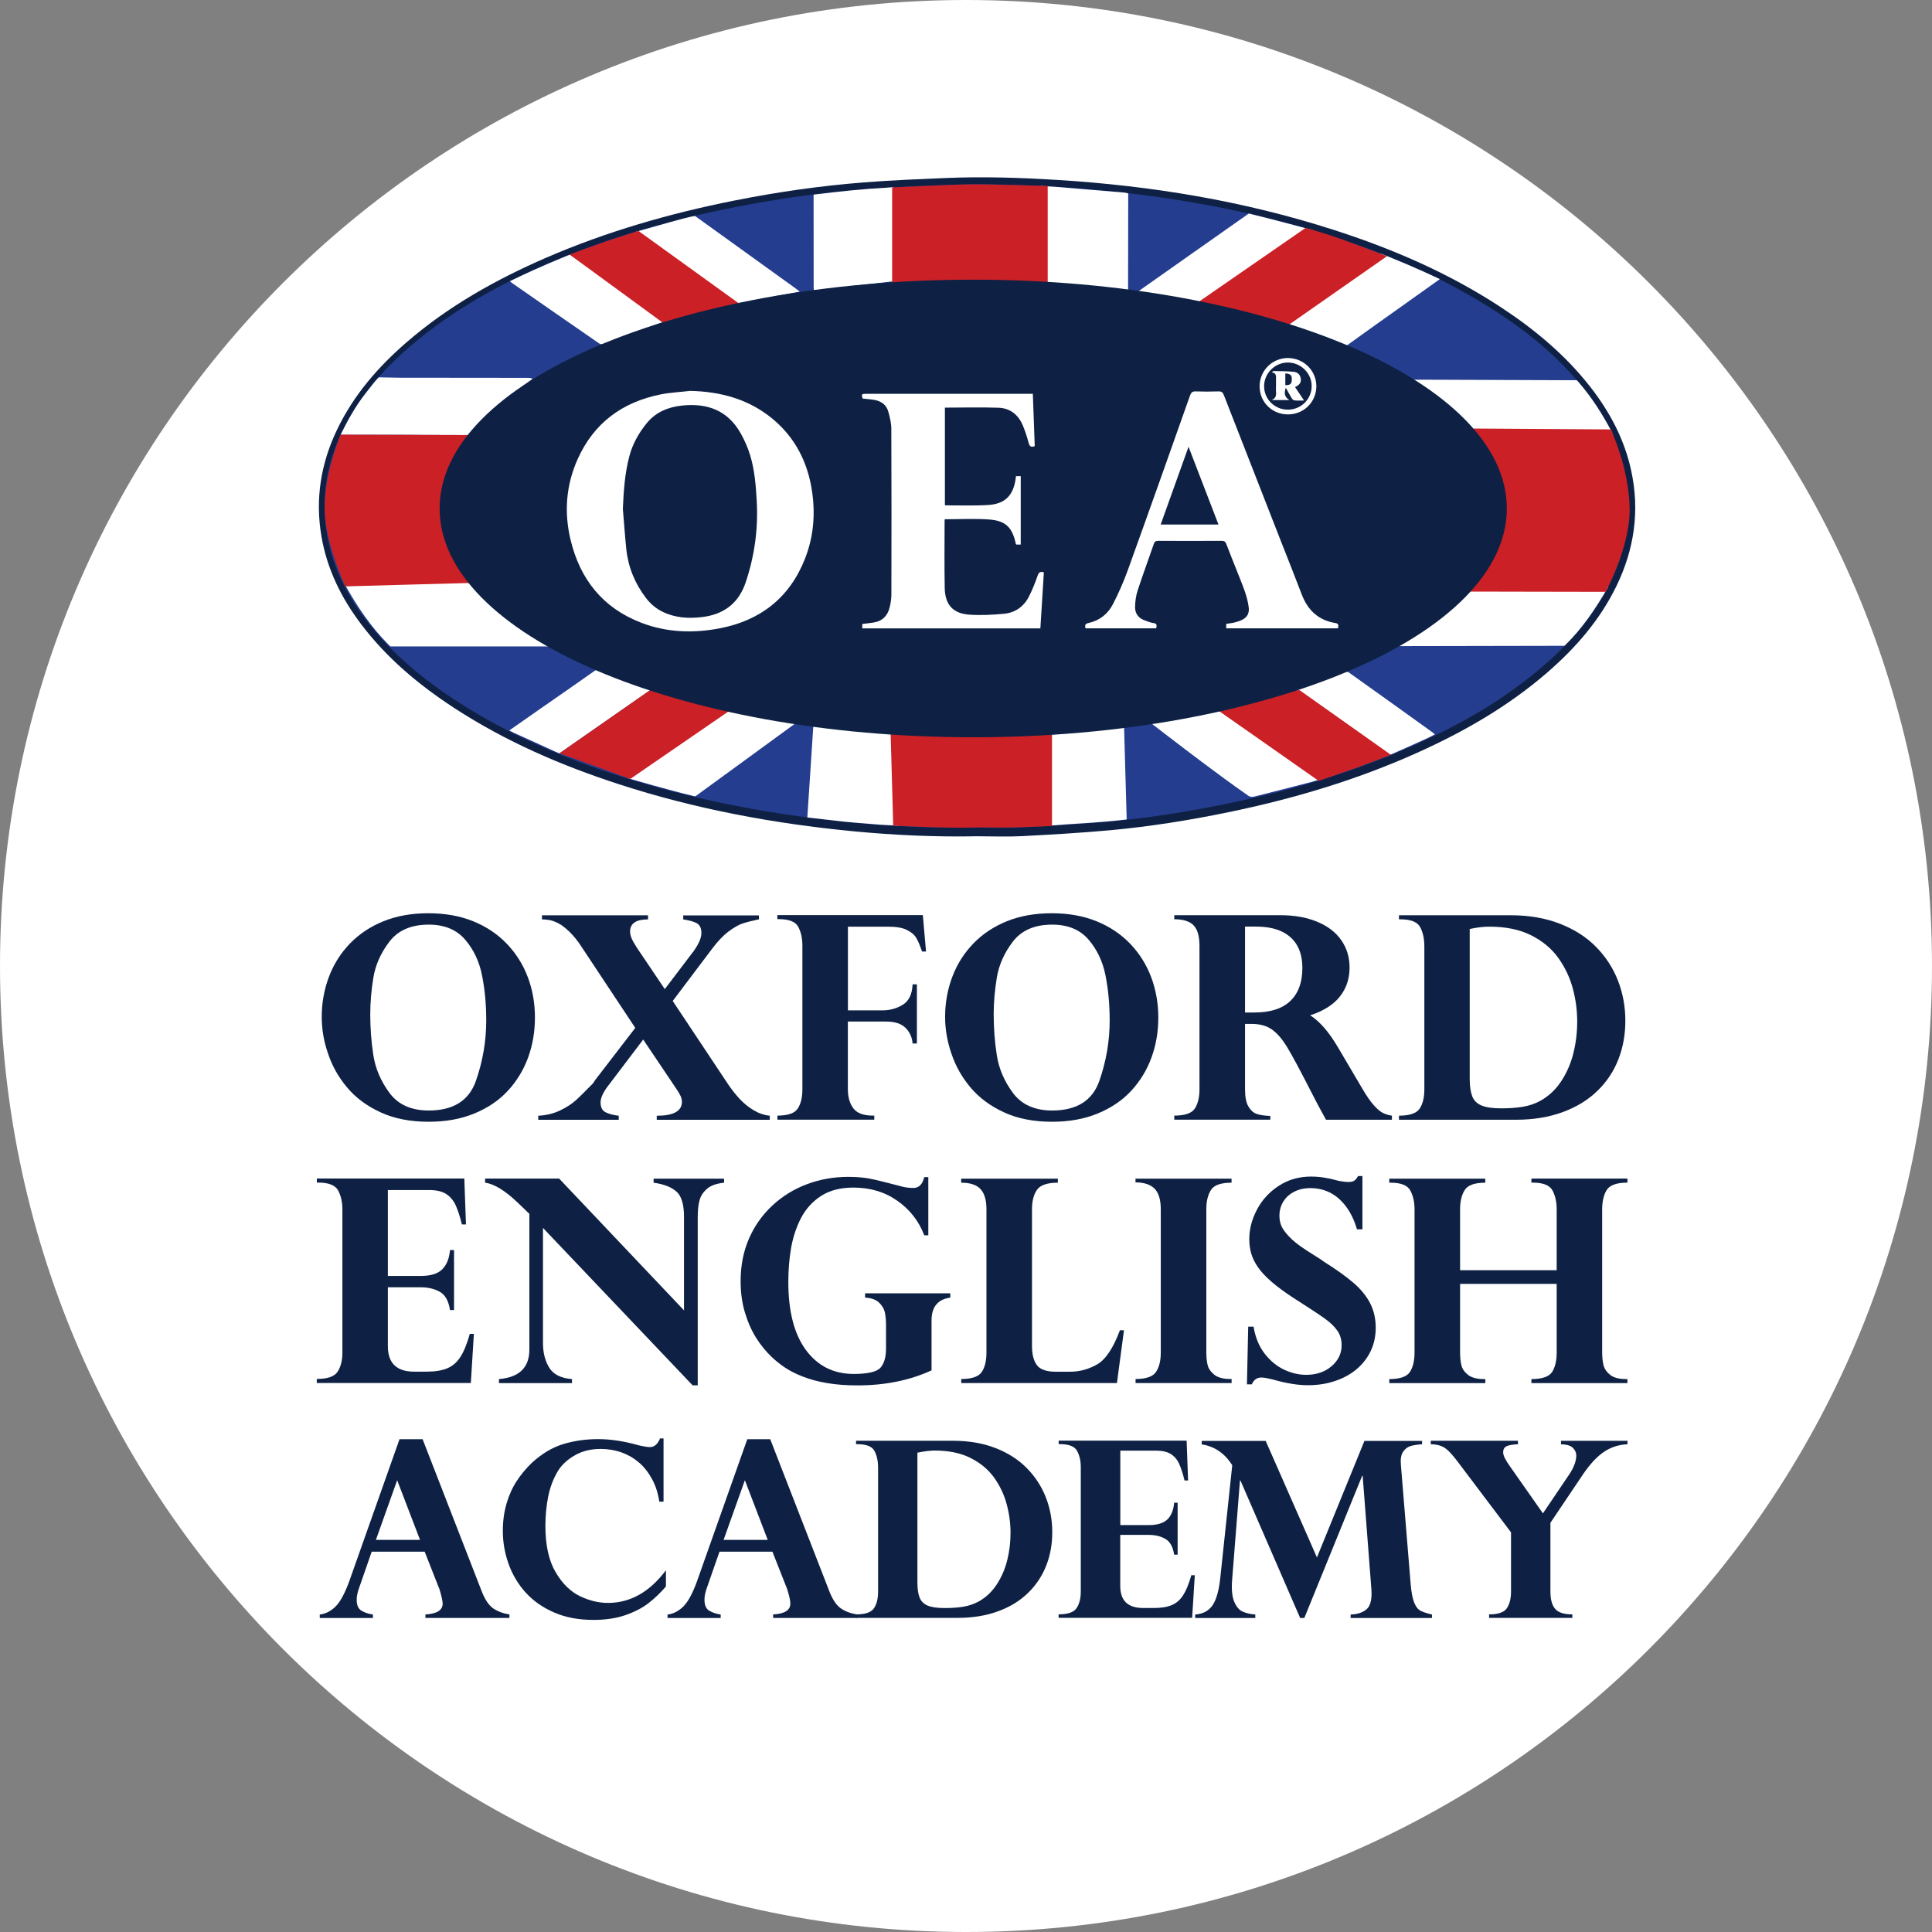 <svg width="87" height="87" viewBox="0 0 87 87" fill="none" xmlns="http://www.w3.org/2000/svg">
<rect x="0" y="0" width="87" height="87" fill="#808080" stroke="none"/>
<g clip-path="url(#clip0_145_82)">
<path d="M43.5 87C67.524 87 87 67.524 87 43.5C87 19.476 67.524 0 43.5 0C19.476 0 0 19.476 0 43.5C0 67.524 19.476 87 43.5 87Z" fill="white"/>
<path d="M14.488 45.788C14.488 45.163 14.596 44.564 14.81 43.993C15.024 43.423 15.341 42.921 15.757 42.49C16.174 42.059 16.678 41.723 17.272 41.483C17.865 41.244 18.538 41.124 19.288 41.124C20.047 41.124 20.723 41.247 21.317 41.489C21.91 41.731 22.415 42.071 22.828 42.505C23.242 42.938 23.556 43.44 23.77 44.008C23.984 44.575 24.089 45.183 24.089 45.822C24.089 46.458 23.986 47.06 23.781 47.622C23.576 48.184 23.27 48.683 22.871 49.117C22.472 49.55 21.967 49.892 21.362 50.141C20.755 50.392 20.07 50.514 19.303 50.514C18.478 50.514 17.757 50.374 17.143 50.092C16.53 49.81 16.025 49.439 15.637 48.977C15.246 48.515 14.958 48.004 14.773 47.445C14.579 46.894 14.488 46.338 14.488 45.788ZM16.673 45.671C16.673 46.295 16.718 46.911 16.812 47.516C16.907 48.121 17.149 48.689 17.54 49.216C17.931 49.744 18.521 50.007 19.308 50.007C20.412 50.007 21.12 49.562 21.431 48.672C21.742 47.782 21.896 46.874 21.896 45.95C21.896 45.229 21.833 44.555 21.707 43.925C21.582 43.295 21.328 42.758 20.943 42.31C20.558 41.863 20.013 41.637 19.308 41.637C18.515 41.637 17.925 41.894 17.537 42.402C17.146 42.912 16.907 43.454 16.812 44.031C16.718 44.607 16.673 45.154 16.673 45.671Z" fill="#0E2144"/>
<path d="M34.175 41.215V41.398C33.861 41.463 33.619 41.526 33.439 41.586C33.263 41.643 33.054 41.763 32.812 41.943C32.569 42.122 32.321 42.385 32.062 42.73L30.293 45.075L32.761 48.786C32.934 49.048 33.117 49.279 33.302 49.479C33.488 49.678 33.696 49.85 33.927 49.989C34.158 50.129 34.404 50.215 34.663 50.243V50.426H29.574V50.243C30.327 50.243 30.707 50.035 30.707 49.618C30.707 49.53 30.687 49.442 30.647 49.353C30.607 49.265 30.538 49.148 30.439 49.005L28.964 46.812L27.301 49.005C27.13 49.259 27.044 49.473 27.044 49.641C27.044 49.87 27.124 50.021 27.287 50.095C27.449 50.169 27.64 50.218 27.863 50.243V50.426H24.237V50.243C24.597 50.226 24.922 50.146 25.216 50.007C25.509 49.867 25.746 49.713 25.926 49.55C26.106 49.388 26.368 49.128 26.713 48.774L26.787 48.654L28.607 46.287L26.2 42.656C26.026 42.382 25.84 42.151 25.649 41.965C25.458 41.78 25.287 41.649 25.133 41.572C24.982 41.495 24.845 41.446 24.728 41.429C24.608 41.409 24.503 41.401 24.406 41.401V41.218H29.181V41.401C28.644 41.401 28.373 41.583 28.373 41.951C28.373 42.034 28.393 42.128 28.433 42.231C28.473 42.333 28.55 42.476 28.667 42.658L29.936 44.541L31.16 42.929C31.16 42.918 31.174 42.901 31.203 42.878C31.457 42.527 31.585 42.242 31.585 42.017C31.585 41.788 31.508 41.637 31.357 41.563C31.206 41.489 31.009 41.438 30.767 41.403V41.221H34.175V41.215Z" fill="#0E2144"/>
<path d="M41.557 41.215L41.7 42.847H41.52C41.429 42.576 41.341 42.37 41.255 42.228C41.169 42.085 41.027 41.968 40.827 41.871C40.628 41.774 40.345 41.729 39.983 41.729H38.183V45.497H39.752C40.08 45.497 40.382 45.411 40.656 45.243C40.93 45.075 41.075 44.769 41.095 44.327H41.289V46.989H41.095C41.075 46.715 40.97 46.481 40.782 46.29C40.593 46.099 40.302 46.002 39.906 46.002H38.18V49.051C38.18 49.402 38.263 49.687 38.425 49.907C38.588 50.126 38.882 50.237 39.307 50.237H39.37V50.42H35.008V50.237C35.479 50.237 35.784 50.132 35.924 49.918C36.064 49.707 36.132 49.416 36.132 49.048V42.573C36.132 42.248 36.069 41.971 35.947 41.737C35.824 41.506 35.53 41.389 35.068 41.389H35.005V41.207H41.557V41.215Z" fill="#0E2144"/>
<path d="M42.559 45.788C42.559 45.163 42.667 44.564 42.881 43.993C43.095 43.423 43.412 42.921 43.828 42.49C44.245 42.059 44.75 41.723 45.343 41.483C45.936 41.244 46.61 41.124 47.36 41.124C48.118 41.124 48.795 41.247 49.388 41.489C49.981 41.731 50.486 42.071 50.9 42.505C51.313 42.938 51.627 43.44 51.841 44.008C52.052 44.575 52.16 45.183 52.16 45.822C52.16 46.458 52.058 47.06 51.852 47.622C51.647 48.184 51.342 48.683 50.943 49.117C50.543 49.55 50.038 49.892 49.434 50.141C48.826 50.392 48.141 50.514 47.374 50.514C46.55 50.514 45.828 50.374 45.215 50.092C44.601 49.81 44.099 49.439 43.709 48.977C43.318 48.515 43.03 48.004 42.844 47.445C42.653 46.894 42.559 46.338 42.559 45.788ZM44.747 45.671C44.747 46.295 44.793 46.911 44.887 47.516C44.981 48.124 45.223 48.689 45.614 49.216C46.005 49.744 46.595 50.007 47.383 50.007C48.486 50.007 49.194 49.562 49.505 48.672C49.816 47.782 49.97 46.874 49.97 45.95C49.97 45.229 49.907 44.555 49.782 43.925C49.656 43.295 49.402 42.758 49.017 42.31C48.632 41.863 48.087 41.637 47.383 41.637C46.59 41.637 45.999 41.894 45.611 42.402C45.22 42.912 44.981 43.454 44.887 44.031C44.793 44.607 44.747 45.154 44.747 45.671Z" fill="#0E2144"/>
<path d="M56.359 46.107H56.065V49.051C56.065 49.402 56.116 49.661 56.222 49.835C56.328 50.009 56.453 50.118 56.604 50.166C56.755 50.215 56.955 50.243 57.203 50.252V50.42H52.879V50.237C53.361 50.237 53.672 50.129 53.809 49.912C53.946 49.696 54.014 49.407 54.014 49.051V42.602C54.014 42.159 53.926 41.848 53.746 41.666C53.566 41.483 53.278 41.395 52.879 41.395V41.212H57.654C58.284 41.212 58.835 41.309 59.311 41.506C59.788 41.703 60.15 41.98 60.398 42.336C60.649 42.696 60.772 43.103 60.772 43.569C60.772 43.942 60.692 44.276 60.535 44.57C60.378 44.864 60.164 45.1 59.893 45.288C59.625 45.477 59.325 45.619 58.997 45.719C59.425 45.99 59.842 46.469 60.247 47.157L61.348 49.025C61.536 49.345 61.707 49.596 61.867 49.773C62.024 49.949 62.164 50.066 62.286 50.123C62.406 50.181 62.537 50.218 62.68 50.24V50.423H59.711C59.422 49.901 59.203 49.487 59.049 49.179C58.558 48.218 58.199 47.548 57.973 47.174C57.748 46.8 57.517 46.529 57.277 46.361C57.035 46.19 56.73 46.107 56.359 46.107ZM56.564 41.726H56.065V45.594H56.484C57.2 45.594 57.739 45.423 58.102 45.077C58.464 44.732 58.647 44.239 58.647 43.594C58.647 43.195 58.57 42.855 58.413 42.579C58.256 42.302 58.022 42.091 57.714 41.945C57.406 41.8 57.018 41.726 56.564 41.726Z" fill="#0E2144"/>
<path d="M62.997 41.215H68.028C68.85 41.215 69.586 41.341 70.239 41.595C70.892 41.848 71.437 42.196 71.873 42.641C72.31 43.086 72.641 43.594 72.86 44.162C73.08 44.729 73.191 45.331 73.191 45.965C73.191 46.581 73.089 47.157 72.883 47.69C72.678 48.224 72.367 48.697 71.948 49.108C71.531 49.522 71.009 49.841 70.384 50.075C69.76 50.306 69.055 50.423 68.271 50.423H62.997V50.24C63.479 50.24 63.792 50.132 63.932 49.918C64.072 49.704 64.14 49.416 64.14 49.054V42.616C64.14 42.273 64.078 41.985 63.952 41.751C63.827 41.517 63.53 41.398 63.065 41.398H62.997V41.215ZM66.183 41.834V48.577C66.183 48.903 66.22 49.159 66.291 49.353C66.362 49.547 66.499 49.687 66.699 49.775C66.899 49.864 67.201 49.91 67.606 49.91C67.968 49.91 68.294 49.887 68.582 49.838C68.87 49.79 69.141 49.696 69.395 49.553C69.771 49.336 70.079 49.039 70.322 48.66C70.567 48.281 70.744 47.864 70.855 47.411C70.966 46.957 71.023 46.486 71.023 46.005C71.023 45.505 70.958 45.006 70.824 44.51C70.69 44.013 70.473 43.557 70.171 43.135C69.868 42.713 69.46 42.373 68.947 42.117C68.433 41.857 67.806 41.729 67.07 41.729C66.81 41.726 66.514 41.763 66.183 41.834Z" fill="#0E2144"/>
<path d="M20.909 53.076L20.983 55.138H20.8C20.717 54.793 20.623 54.508 20.523 54.282C20.421 54.057 20.275 53.886 20.09 53.766C19.902 53.646 19.645 53.589 19.323 53.589H17.466V57.457H18.946C19.388 57.457 19.71 57.36 19.91 57.163C20.11 56.967 20.23 56.678 20.264 56.293H20.446V58.992H20.264C20.201 58.584 20.05 58.31 19.808 58.173C19.565 58.036 19.277 57.968 18.946 57.968H17.466V60.618C17.466 61.385 17.862 61.767 18.652 61.767H19.214C19.593 61.767 19.902 61.716 20.141 61.616C20.381 61.516 20.578 61.345 20.735 61.1C20.891 60.857 21.031 60.512 21.157 60.064H21.339L21.202 62.278H14.265V62.095C14.747 62.095 15.061 61.987 15.204 61.767C15.346 61.547 15.418 61.262 15.418 60.909V54.459C15.418 54.123 15.352 53.837 15.224 53.603C15.095 53.37 14.796 53.253 14.331 53.253H14.268V53.07H20.909V53.076Z" fill="#0E2144"/>
<path d="M25.182 53.076L30.801 59.006V54.796C30.801 54.242 30.69 53.863 30.464 53.66C30.239 53.458 29.897 53.324 29.432 53.258V53.076H32.607V53.258C32.256 53.295 31.996 53.389 31.825 53.544C31.654 53.695 31.543 53.874 31.494 54.077C31.443 54.282 31.42 54.522 31.42 54.796V62.383H31.189L24.451 55.295V60.475C24.451 60.909 24.543 61.279 24.731 61.585C24.916 61.89 25.259 62.064 25.758 62.101V62.283H22.469V62.101C23.39 62.027 23.847 61.573 23.838 60.746V54.653C23.812 54.636 23.778 54.608 23.738 54.565C23.701 54.528 23.638 54.468 23.55 54.382C23.462 54.299 23.385 54.222 23.313 54.157C22.754 53.62 22.266 53.318 21.844 53.255V53.073H25.182V53.076Z" fill="#0E2144"/>
<path d="M41.803 55.626H41.62C41.378 54.99 40.976 54.471 40.411 54.074C39.846 53.675 39.187 53.478 38.431 53.478C37.849 53.478 37.362 53.603 36.977 53.852C36.592 54.1 36.289 54.434 36.072 54.847C35.858 55.261 35.71 55.711 35.624 56.194C35.542 56.675 35.499 57.186 35.499 57.725C35.499 59.057 35.764 60.081 36.295 60.797C36.825 61.513 37.541 61.87 38.443 61.87C39.087 61.87 39.492 61.773 39.655 61.582C39.818 61.391 39.898 61.105 39.898 60.732V59.671C39.898 59.457 39.88 59.271 39.849 59.109C39.815 58.946 39.729 58.798 39.589 58.661C39.45 58.524 39.239 58.45 38.956 58.433V58.239H42.793V58.433C42.231 58.507 41.948 58.852 41.948 59.465V61.71C40.964 62.161 39.852 62.386 38.611 62.386C38.112 62.386 37.658 62.352 37.25 62.283C36.845 62.215 36.483 62.118 36.166 61.995C35.85 61.873 35.584 61.739 35.368 61.596C35.151 61.453 34.946 61.291 34.755 61.111C34.492 60.86 34.258 60.575 34.053 60.25C33.847 59.925 33.679 59.548 33.548 59.114C33.417 58.684 33.351 58.21 33.351 57.694C33.351 56.998 33.474 56.362 33.722 55.788C33.97 55.212 34.321 54.716 34.775 54.291C35.228 53.869 35.747 53.546 36.335 53.327C36.919 53.107 37.538 52.996 38.189 52.996C38.557 52.996 38.871 53.022 39.139 53.07C39.404 53.121 39.852 53.23 40.482 53.395C40.682 53.461 40.899 53.495 41.133 53.495C41.378 53.495 41.541 53.332 41.62 53.007H41.803V55.626Z" fill="#0E2144"/>
<path d="M50.297 62.281H43.286V62.098C43.765 62.098 44.073 61.99 44.213 61.776C44.353 61.562 44.421 61.274 44.421 60.911V54.451C44.421 54.051 44.336 53.752 44.162 53.555C43.988 53.358 43.697 53.258 43.283 53.258V53.076H47.636V53.258C47.157 53.258 46.843 53.367 46.695 53.581C46.546 53.794 46.472 54.086 46.472 54.453V60.609C46.472 60.988 46.546 61.276 46.692 61.473C46.837 61.67 47.123 61.77 47.548 61.77H48.184C48.617 61.77 49.025 61.659 49.407 61.439C49.79 61.219 50.132 60.706 50.431 59.902H50.614L50.297 62.281Z" fill="#0E2144"/>
<path d="M51.133 53.244V53.076H55.458V53.258C54.978 53.258 54.67 53.367 54.531 53.586C54.391 53.806 54.322 54.094 54.322 54.451V60.911C54.322 61.117 54.342 61.299 54.379 61.462C54.416 61.624 54.516 61.77 54.676 61.901C54.836 62.032 55.081 62.098 55.412 62.098H55.461V62.281H51.136V62.098C51.612 62.098 51.921 61.99 52.06 61.773C52.203 61.556 52.271 61.268 52.271 60.911V54.451C52.271 54.026 52.177 53.718 51.995 53.529C51.806 53.341 51.518 53.244 51.133 53.244Z" fill="#0E2144"/>
<path d="M61.348 55.358H61.106C60.94 54.782 60.675 54.331 60.313 53.997C59.95 53.666 59.511 53.501 58.995 53.501C58.741 53.501 58.507 53.552 58.299 53.655C58.088 53.758 57.922 53.903 57.8 54.091C57.677 54.282 57.614 54.499 57.614 54.744C57.614 54.887 57.637 55.027 57.685 55.164C57.734 55.301 57.848 55.469 58.033 55.669C58.216 55.868 58.496 56.091 58.872 56.33C59.291 56.593 59.548 56.758 59.639 56.83C60.164 57.158 60.592 57.466 60.926 57.748C61.26 58.03 61.514 58.339 61.688 58.666C61.861 58.995 61.95 59.368 61.95 59.785C61.95 60.167 61.876 60.518 61.727 60.832C61.579 61.145 61.368 61.419 61.097 61.65C60.823 61.881 60.498 62.061 60.121 62.187C59.745 62.315 59.334 62.378 58.895 62.378C58.441 62.378 57.916 62.292 57.32 62.121C57.255 62.104 57.169 62.087 57.066 62.064C56.964 62.044 56.873 62.032 56.795 62.032C56.599 62.032 56.459 62.135 56.37 62.338H56.151L56.208 59.739H56.45C56.53 60.23 56.699 60.64 56.961 60.971C57.221 61.299 57.517 61.539 57.845 61.687C58.173 61.836 58.498 61.91 58.815 61.91C59.277 61.91 59.659 61.781 59.962 61.522C60.264 61.262 60.415 60.949 60.415 60.578C60.415 60.327 60.353 60.11 60.224 59.925C60.096 59.739 59.908 59.556 59.654 59.374C59.4 59.191 58.921 58.878 58.216 58.427C57.845 58.184 57.529 57.951 57.269 57.728C57.01 57.503 56.804 57.289 56.659 57.081C56.513 56.875 56.41 56.667 56.348 56.462C56.288 56.256 56.256 56.037 56.256 55.803C56.256 55.352 56.37 54.91 56.602 54.471C56.833 54.031 57.161 53.675 57.586 53.398C58.011 53.121 58.496 52.982 59.043 52.982C59.297 52.982 59.542 53.007 59.773 53.056C59.836 53.064 59.919 53.081 60.025 53.11C60.13 53.139 60.216 53.158 60.287 53.176C60.469 53.21 60.609 53.227 60.701 53.227C60.843 53.227 60.94 53.204 60.997 53.158C61.054 53.113 61.106 53.047 61.157 52.959H61.351V55.358H61.348Z" fill="#0E2144"/>
<path d="M65.749 57.2H70.099V54.462C70.099 54.128 70.036 53.843 69.911 53.609C69.785 53.375 69.489 53.255 69.024 53.255H68.961V53.073H73.285V53.255C72.8 53.255 72.492 53.367 72.353 53.586C72.216 53.806 72.147 54.1 72.147 54.462V60.911C72.147 61.111 72.167 61.294 72.204 61.459C72.241 61.625 72.338 61.773 72.498 61.904C72.655 62.035 72.897 62.101 73.223 62.101H73.285V62.283H68.961V62.101C69.449 62.101 69.76 61.992 69.897 61.776C70.031 61.559 70.099 61.271 70.099 60.914V57.814H65.749V60.914C65.749 61.12 65.769 61.302 65.806 61.468C65.843 61.633 65.94 61.779 66.1 61.907C66.26 62.035 66.499 62.101 66.825 62.101H66.887V62.283H62.563V62.101C63.045 62.101 63.356 61.992 63.493 61.776C63.63 61.559 63.698 61.271 63.698 60.914V54.465C63.698 54.128 63.635 53.843 63.507 53.609C63.379 53.375 63.085 53.258 62.623 53.258H62.56V53.076H66.884V53.258C66.408 53.258 66.1 53.367 65.96 53.586C65.818 53.806 65.749 54.097 65.749 54.465V57.2Z" fill="#0E2144"/>
<path d="M19.029 64.805L21.71 71.705C21.856 72.059 22.024 72.301 22.218 72.433C22.412 72.564 22.654 72.655 22.94 72.701V72.858H19.157V72.701C19.674 72.672 19.933 72.51 19.933 72.213C19.933 72.167 19.925 72.099 19.907 72.016C19.89 71.933 19.87 71.842 19.842 71.745C19.816 71.651 19.799 71.591 19.791 71.568L19.123 69.874H16.738L16.171 71.505C16.099 71.699 16.062 71.876 16.062 72.036C16.062 72.281 16.134 72.447 16.279 72.532C16.425 72.618 16.596 72.675 16.793 72.704V72.86H14.399V72.704C14.648 72.678 14.882 72.561 15.098 72.356C15.315 72.147 15.523 71.765 15.726 71.209L17.991 64.808H19.029V64.805ZM16.927 69.343H18.915L17.885 66.656L16.927 69.343Z" fill="#0E2144"/>
<path d="M29.877 67.62H29.689C29.632 67.235 29.52 66.89 29.355 66.591C29.189 66.291 28.993 66.043 28.759 65.846C28.525 65.649 28.265 65.501 27.974 65.398C27.683 65.299 27.375 65.247 27.05 65.247C26.616 65.247 26.234 65.338 25.903 65.524C25.573 65.709 25.319 65.938 25.142 66.211C24.928 66.559 24.78 66.942 24.691 67.364C24.606 67.786 24.56 68.234 24.56 68.71C24.56 69.577 24.711 70.27 25.016 70.79C25.319 71.309 25.687 71.671 26.114 71.876C26.542 72.082 26.965 72.181 27.378 72.181C28.382 72.181 29.252 71.691 29.988 70.71V71.44C29.746 71.722 29.486 71.97 29.209 72.187C28.93 72.404 28.585 72.584 28.168 72.729C27.752 72.875 27.267 72.946 26.711 72.946C26.055 72.946 25.467 72.835 24.954 72.612C24.44 72.39 24.012 72.09 23.673 71.716C23.333 71.34 23.077 70.912 22.903 70.427C22.729 69.942 22.643 69.446 22.643 68.933C22.643 68.493 22.7 68.082 22.811 67.703C22.923 67.324 23.074 66.987 23.268 66.693C23.459 66.4 23.687 66.126 23.95 65.872C24.4 65.461 24.871 65.179 25.359 65.03C25.846 64.882 26.371 64.805 26.936 64.805C27.492 64.805 28.1 64.896 28.756 65.082C28.987 65.136 29.158 65.164 29.267 65.164C29.466 65.164 29.617 65.033 29.723 64.774H29.88V67.62H29.877Z" fill="#0E2144"/>
<path d="M34.683 64.805L37.365 71.705C37.51 72.059 37.678 72.301 37.873 72.433C38.066 72.564 38.309 72.655 38.594 72.701V72.858H34.815V72.701C35.331 72.672 35.59 72.51 35.59 72.213C35.59 72.167 35.582 72.099 35.568 72.016C35.551 71.93 35.531 71.842 35.502 71.745C35.476 71.651 35.459 71.591 35.451 71.568L34.783 69.874H32.399L31.831 71.505C31.76 71.699 31.723 71.876 31.723 72.036C31.723 72.281 31.794 72.447 31.939 72.532C32.085 72.618 32.256 72.675 32.453 72.704V72.86H30.06V72.704C30.308 72.678 30.542 72.561 30.758 72.356C30.975 72.147 31.183 71.765 31.386 71.209L33.651 64.808H34.683V64.805ZM32.584 69.343H34.572L33.542 66.656L32.584 69.343Z" fill="#0E2144"/>
<path d="M38.551 64.879H42.913C43.623 64.879 44.262 64.988 44.827 65.207C45.391 65.427 45.865 65.729 46.241 66.114C46.621 66.499 46.906 66.942 47.097 67.432C47.288 67.923 47.385 68.445 47.385 68.995C47.385 69.529 47.297 70.028 47.117 70.49C46.937 70.952 46.669 71.363 46.307 71.719C45.945 72.076 45.494 72.356 44.952 72.555C44.41 72.755 43.8 72.855 43.121 72.855H38.548V72.698C38.968 72.698 39.236 72.604 39.358 72.418C39.481 72.233 39.541 71.982 39.541 71.668V66.089C39.541 65.792 39.487 65.544 39.378 65.338C39.27 65.133 39.013 65.033 38.608 65.033H38.548V64.879H38.551ZM41.312 65.415V71.26C41.312 71.543 41.344 71.765 41.407 71.93C41.469 72.096 41.589 72.219 41.76 72.296C41.934 72.373 42.197 72.412 42.545 72.412C42.858 72.412 43.141 72.393 43.389 72.35C43.637 72.307 43.874 72.227 44.093 72.105C44.419 71.916 44.687 71.659 44.898 71.329C45.109 71.001 45.263 70.638 45.36 70.245C45.457 69.851 45.505 69.446 45.505 69.027C45.505 68.593 45.448 68.162 45.331 67.732C45.215 67.301 45.026 66.904 44.767 66.539C44.504 66.174 44.151 65.88 43.706 65.655C43.261 65.43 42.719 65.319 42.077 65.319C41.854 65.324 41.598 65.356 41.312 65.415Z" fill="#0E2144"/>
<path d="M53.435 64.879L53.501 66.668H53.341C53.27 66.368 53.187 66.12 53.102 65.926C53.016 65.732 52.888 65.581 52.725 65.478C52.562 65.376 52.34 65.324 52.057 65.324H50.449V68.676H51.732C52.114 68.676 52.394 68.59 52.568 68.422C52.742 68.254 52.845 68.003 52.873 67.669H53.03V70.008H52.873C52.819 69.654 52.688 69.417 52.477 69.298C52.269 69.178 52.018 69.118 51.73 69.118H50.446V71.414C50.446 72.079 50.788 72.41 51.476 72.41H51.963C52.291 72.41 52.559 72.367 52.768 72.278C52.976 72.19 53.147 72.042 53.281 71.831C53.415 71.62 53.538 71.32 53.646 70.935H53.803L53.683 72.852H47.67V72.695C48.09 72.695 48.361 72.601 48.483 72.41C48.606 72.221 48.669 71.973 48.669 71.665V66.074C48.669 65.781 48.612 65.535 48.501 65.333C48.389 65.13 48.13 65.03 47.727 65.03H47.673V64.874H53.435V64.879Z" fill="#0E2144"/>
<path d="M64.038 64.879V65.036C63.83 65.05 63.656 65.076 63.522 65.116C63.388 65.156 63.273 65.241 63.182 65.376C63.091 65.51 63.059 65.712 63.085 65.98L63.524 71.337C63.556 71.714 63.61 71.99 63.684 72.17C63.758 72.35 63.85 72.47 63.961 72.529C64.072 72.589 64.246 72.649 64.483 72.704V72.86H60.82V72.704C61.128 72.695 61.368 72.615 61.545 72.461C61.719 72.307 61.79 71.999 61.753 71.54L61.362 66.459H61.339L58.735 72.86H58.547L55.86 66.671H55.837L55.486 71.118C55.449 71.554 55.48 71.891 55.577 72.122C55.674 72.356 55.803 72.507 55.965 72.575C56.125 72.646 56.313 72.689 56.527 72.704V72.86H53.82V72.704C54.163 72.681 54.422 72.544 54.599 72.293C54.773 72.039 54.893 71.62 54.953 71.032L55.489 65.983C55.152 65.444 54.693 65.13 54.114 65.042V64.885H56.995L59.303 70.133L61.442 64.885H64.038V64.879Z" fill="#0E2144"/>
<path d="M73.288 64.879V65.036C72.895 65.053 72.544 65.167 72.233 65.376C71.922 65.584 71.608 65.918 71.292 66.38L69.817 68.573V71.671C69.817 72.025 69.888 72.284 70.031 72.45C70.174 72.615 70.43 72.698 70.804 72.698V72.855H67.056V72.698C67.467 72.698 67.735 72.604 67.857 72.418C67.98 72.233 68.043 71.982 68.043 71.668V69.004L65.669 65.858C65.41 65.507 65.196 65.281 65.033 65.184C64.868 65.085 64.668 65.036 64.429 65.036V64.879H68.356V65.036C68.151 65.045 67.989 65.067 67.869 65.113C67.749 65.159 67.689 65.253 67.689 65.407C67.689 65.541 67.792 65.749 67.997 66.034L69.48 68.148L70.673 66.382C70.878 66.072 70.981 65.789 70.981 65.538C70.981 65.413 70.93 65.299 70.827 65.196C70.724 65.096 70.547 65.042 70.293 65.039V64.882H73.288V64.879Z" fill="#0E2144"/>
<path fill-rule="evenodd" clip-rule="evenodd" d="M44.01 37.658C42.133 37.695 40.262 37.61 38.394 37.43C34.825 37.085 31.314 36.432 27.894 35.322C25.281 34.475 22.777 33.394 20.463 31.888C18.875 30.852 17.428 29.648 16.273 28.122C15.377 26.942 14.73 25.641 14.476 24.16C14.185 22.469 14.447 20.86 15.189 19.325C15.931 17.785 17.023 16.527 18.301 15.42C20.184 13.789 22.329 12.588 24.596 11.604C27.318 10.426 30.15 9.613 33.054 9.034C34.997 8.646 36.953 8.366 38.927 8.212C40.151 8.115 41.377 8.067 42.601 8.015C44.264 7.947 45.927 7.998 47.587 8.101C51.832 8.361 56.002 9.045 60.058 10.352C62.711 11.204 65.253 12.303 67.594 13.84C69.106 14.833 70.487 15.982 71.611 17.42C72.486 18.541 73.145 19.773 73.451 21.177C73.85 22.997 73.596 24.734 72.786 26.399C72.039 27.931 70.946 29.183 69.674 30.285C67.914 31.808 65.923 32.952 63.815 33.899C61.088 35.125 58.241 35.972 55.32 36.574C53.555 36.939 51.778 37.222 49.986 37.387C48.663 37.507 47.334 37.584 46.007 37.653C45.342 37.687 44.675 37.658 44.01 37.658Z" fill="#0E2144"/>
<path fill-rule="evenodd" clip-rule="evenodd" d="M43.987 37.264C42.128 37.302 40.274 37.219 38.422 37.042C34.885 36.706 31.408 36.066 28.022 34.985C25.435 34.161 22.951 33.106 20.663 31.634C19.088 30.621 17.656 29.446 16.51 27.957C15.623 26.802 14.981 25.535 14.73 24.092C14.442 22.44 14.701 20.872 15.434 19.371C16.17 17.868 17.251 16.638 18.515 15.557C20.381 13.966 22.503 12.79 24.753 11.832C27.449 10.68 30.256 9.887 33.131 9.322C35.054 8.945 36.993 8.671 38.947 8.52C40.16 8.426 41.375 8.378 42.587 8.329C44.236 8.264 45.882 8.312 47.527 8.412C51.732 8.666 55.862 9.333 59.881 10.608C62.508 11.441 65.027 12.514 67.346 14.014C68.847 14.984 70.213 16.105 71.325 17.508C72.193 18.604 72.846 19.808 73.148 21.177C73.542 22.951 73.294 24.651 72.489 26.274C71.751 27.769 70.669 28.99 69.406 30.065C67.663 31.551 65.689 32.669 63.601 33.593C60.9 34.789 58.081 35.616 55.186 36.206C53.438 36.563 51.678 36.84 49.901 36.999C48.589 37.119 47.273 37.19 45.959 37.259C45.308 37.293 44.646 37.264 43.987 37.264Z" fill="#243D8F"/>
<path fill-rule="evenodd" clip-rule="evenodd" d="M63.042 29.095C63.014 29.095 62.985 29.089 62.919 29.081C63.188 28.918 63.424 28.776 63.661 28.627C64.642 28.014 65.546 27.312 66.325 26.465C66.368 26.419 66.448 26.38 66.511 26.38C68.456 26.38 70.401 26.388 72.347 26.394C72.364 26.394 72.392 26.402 72.421 26.408C72.41 26.442 72.395 26.477 72.378 26.502C71.831 27.435 71.234 28.328 70.45 29.081" fill="white"/>
<path fill-rule="evenodd" clip-rule="evenodd" d="M24.873 29.098C24.762 29.104 24.702 29.109 24.642 29.109C22.366 29.109 17.579 29.109 17.579 29.109C17.579 29.109 17.54 29.075 17.468 29.001C16.707 28.231 16.11 27.352 15.577 26.405C15.554 26.362 15.534 26.317 15.5 26.24C15.591 26.24 15.657 26.24 15.725 26.24C17.462 26.24 19.197 26.243 20.934 26.237C21.225 26.234 21.439 26.302 21.647 26.539C22.497 27.503 23.524 28.256 24.611 28.933C24.685 28.978 24.759 29.024 24.873 29.098Z" fill="white"/>
<path fill-rule="evenodd" clip-rule="evenodd" d="M36.631 32.601C38.012 32.74 39.104 32.875 40.473 33.011C40.473 34.395 40.473 35.776 40.473 37.182C40.086 37.156 39.712 37.15 39.338 37.113C38.888 37.076 38.443 37.045 37.995 36.999C37.51 36.948 37.019 36.88 36.531 36.831C36.403 36.82 36.355 36.808 36.355 36.808C36.355 36.808 36.626 32.644 36.631 32.601Z" fill="white"/>
<path fill-rule="evenodd" clip-rule="evenodd" d="M36.648 13.079C36.645 13.016 36.64 12.964 36.64 12.913C36.64 11.615 36.637 8.766 36.637 8.766C36.637 8.766 36.662 8.76 36.788 8.746C37.863 8.617 38.887 8.506 39.971 8.449C40.045 8.44 40.148 8.435 40.239 8.435C40.239 9.838 40.239 11.261 40.239 12.665C39.05 12.802 37.858 12.939 36.648 13.079Z" fill="white"/>
<path fill-rule="evenodd" clip-rule="evenodd" d="M72.635 19.588C72.541 19.588 66.174 19.867 65.946 19.588C65.307 18.806 64.651 17.836 63.818 17.255C63.775 17.226 63.732 17.198 63.692 17.166C63.684 17.16 63.681 17.146 63.652 17.098C63.798 17.098 63.923 17.098 64.046 17.098C64.95 17.103 71.009 17.123 71.009 17.123C71.009 17.123 71.009 17.123 71.063 17.183C71.671 17.882 72.147 18.629 72.572 19.431C72.592 19.471 72.606 19.517 72.635 19.588Z" fill="white"/>
<path fill-rule="evenodd" clip-rule="evenodd" d="M15.337 19.576C15.674 18.9 16.008 18.293 16.444 17.737C16.638 17.488 16.892 17.152 17.052 16.992L18.002 17.009C18.002 17.009 21.85 17.012 23.772 17.015C23.835 17.015 23.898 17.015 23.983 17.055C23.932 17.095 23.883 17.135 23.832 17.172C22.888 17.842 22.024 18.595 21.293 19.499C21.245 19.559 21.128 19.593 21.045 19.593C20.081 19.593 19.117 19.585 18.15 19.579C17.294 19.576 16.439 19.579 15.583 19.579C15.511 19.576 15.44 19.576 15.337 19.576Z" fill="white"/>
<path fill-rule="evenodd" clip-rule="evenodd" d="M46.863 12.716C46.863 11.276 46.863 9.838 46.863 8.372C47.099 8.386 47.325 8.398 47.547 8.415C48.551 8.497 49.556 8.586 50.56 8.666C50.739 8.68 50.805 8.711 50.805 8.711C50.805 8.711 50.799 11.55 50.799 12.856C50.799 12.927 50.799 12.999 50.799 13.079C49.476 12.956 48.175 12.836 46.863 12.716Z" fill="white"/>
<path fill-rule="evenodd" clip-rule="evenodd" d="M47.083 33.034C48.289 32.923 49.39 32.812 50.617 32.698C50.622 32.763 50.736 36.897 50.736 36.897C50.736 36.897 50.705 36.911 50.543 36.922C49.459 37.051 48.323 37.088 47.211 37.182C47.174 37.185 47.137 37.176 47.083 37.173C47.083 35.79 47.083 34.412 47.083 33.034Z" fill="white"/>
<path fill-rule="evenodd" clip-rule="evenodd" d="M59.402 35.105C59.245 35.154 59.154 35.188 59.06 35.211C58.196 35.433 57.331 35.659 56.464 35.875C56.39 35.892 56.285 35.884 56.225 35.841C54.707 34.794 51.823 32.561 51.775 32.518C52.017 32.475 53.934 32.176 54.77 32.019C54.836 32.007 54.924 32.019 54.975 32.056C56.416 33.051 57.853 34.053 59.291 35.051C59.308 35.065 59.334 35.074 59.402 35.105Z" fill="white"/>
<path fill-rule="evenodd" clip-rule="evenodd" d="M28.288 35.04C28.541 34.86 28.77 34.7 29.009 34.532C30.213 33.693 31.417 32.855 32.626 32.025C32.706 31.97 32.829 31.939 32.923 31.956C33.924 32.139 34.922 32.333 35.924 32.521C35.952 32.527 35.895 32.458 35.961 32.469C35.889 32.527 31.314 35.858 31.314 35.858C31.314 35.858 31.266 35.855 31.189 35.835C30.244 35.613 28.379 35.074 28.379 35.074C28.379 35.074 28.336 35.06 28.288 35.04Z" fill="white"/>
<path fill-rule="evenodd" clip-rule="evenodd" d="M59.129 10.371C59.069 10.42 59.026 10.457 58.98 10.491C57.483 11.533 55.982 12.574 54.488 13.618C54.379 13.695 54.285 13.709 54.154 13.683C53.247 13.509 52.334 13.35 51.427 13.181C51.364 13.17 51.327 13.158 51.233 13.138C51.31 13.079 56.239 9.613 56.239 9.613C56.239 9.613 56.285 9.627 56.376 9.65C57.269 9.867 59.089 10.352 59.129 10.371Z" fill="white"/>
<path fill-rule="evenodd" clip-rule="evenodd" d="M29.956 14.465C29.431 14.653 28.935 14.824 28.444 15.01C28.039 15.164 27.64 15.338 27.232 15.489C27.161 15.514 27.047 15.509 26.987 15.469C25.675 14.565 24.365 13.655 23.059 12.745C23.033 12.728 23.01 12.702 22.962 12.662C23.324 12.491 23.664 12.323 24.012 12.169C24.511 11.946 25.013 11.729 25.518 11.524C25.586 11.495 25.669 11.47 25.669 11.47C25.669 11.47 28.493 13.438 29.856 14.385C29.879 14.399 29.902 14.422 29.956 14.465Z" fill="white"/>
<path fill-rule="evenodd" clip-rule="evenodd" d="M64.839 12.568C64.289 12.962 63.801 13.307 63.313 13.655C62.4 14.305 61.487 14.95 60.58 15.606C60.452 15.7 60.352 15.7 60.212 15.643C59.417 15.332 58.615 15.033 57.816 14.73C57.748 14.704 57.679 14.679 57.58 14.645C57.654 14.585 57.702 14.542 57.754 14.505C59.168 13.501 60.58 12.497 61.998 11.498C62.061 11.456 62.169 11.416 62.229 11.441C63.108 11.789 63.929 12.14 64.839 12.568Z" fill="white"/>
<path fill-rule="evenodd" clip-rule="evenodd" d="M28.647 10.434C29.192 10.28 29.705 10.135 30.219 9.992C30.504 9.915 30.789 9.832 31.077 9.767C31.214 9.735 31.3 9.727 31.3 9.727C31.3 9.727 34.389 11.952 35.858 13.01C35.898 13.041 35.938 13.073 36.015 13.133C35.684 13.193 35.387 13.247 35.091 13.304C34.512 13.418 33.933 13.541 33.353 13.649C33.257 13.666 33.125 13.663 33.051 13.612C31.613 12.588 30.182 11.555 28.747 10.523C28.724 10.506 28.707 10.486 28.647 10.434Z" fill="white"/>
<path fill-rule="evenodd" clip-rule="evenodd" d="M58.395 31.075C58.603 30.998 58.783 30.938 58.957 30.869C59.47 30.67 59.981 30.461 60.494 30.267C60.566 30.242 60.683 30.239 60.74 30.282C62.001 31.177 63.258 32.082 64.513 32.983C64.542 33.003 64.568 33.029 64.613 33.071C64.471 33.143 64.348 33.208 64.223 33.265C63.698 33.502 63.176 33.742 62.645 33.97C62.577 33.998 62.457 33.996 62.4 33.956C61.093 33.029 59.793 32.09 58.489 31.157C58.472 31.14 58.449 31.117 58.395 31.075Z" fill="white"/>
<path fill-rule="evenodd" clip-rule="evenodd" d="M29.386 31C29.289 31.069 29.215 31.123 29.135 31.177C27.868 32.056 25.193 33.922 25.193 33.922C25.193 33.922 25.147 33.91 25.024 33.856C24.394 33.562 23.758 33.28 23.122 32.992C23.065 32.966 23.014 32.934 22.934 32.892C23.398 32.566 23.838 32.258 24.277 31.953C25.116 31.369 25.96 30.787 26.796 30.196C26.927 30.102 27.03 30.102 27.178 30.159C27.848 30.427 28.524 30.675 29.2 30.932C29.255 30.952 29.309 30.972 29.386 31Z" fill="white"/>
<path fill-rule="evenodd" clip-rule="evenodd" d="M25.649 11.461C25.649 11.461 26.875 11.011 27.283 10.871C27.648 10.745 28.747 10.397 28.747 10.397L33.302 13.683L29.982 14.63L25.649 11.461Z" fill="#CB2026"/>
<path fill-rule="evenodd" clip-rule="evenodd" d="M15.337 19.576C15.337 19.576 14.579 21.342 14.621 22.991C14.659 24.528 15.551 26.405 15.551 26.405L21.658 26.237V19.591" fill="#CB2026"/>
<path fill-rule="evenodd" clip-rule="evenodd" d="M29.386 31L25.195 33.922L28.381 35.077L32.923 31.956L29.386 31Z" fill="#CB2026"/>
<path fill-rule="evenodd" clip-rule="evenodd" d="M40.1 32.8L40.222 37.179C40.222 37.179 42.835 37.307 43.736 37.264C44.096 37.247 44.743 37.276 45.388 37.264C46.381 37.247 47.373 37.193 47.373 37.193V32.812L40.1 32.8Z" fill="#CB2026"/>
<path fill-rule="evenodd" clip-rule="evenodd" d="M54.927 32.042L59.379 35.162L61.211 34.529L62.634 33.99L58.504 31.066L54.927 32.042Z" fill="#CB2026"/>
<path fill-rule="evenodd" clip-rule="evenodd" d="M66.023 26.639L72.301 26.651C72.301 26.651 73.385 24.665 73.385 22.974C73.385 21.142 72.538 19.337 72.538 19.337L66.351 19.297L66.023 26.639Z" fill="#CB2026"/>
<path fill-rule="evenodd" clip-rule="evenodd" d="M53.945 13.615L58.792 10.263C58.792 10.263 59.639 10.489 60.603 10.842C61.133 11.036 62.46 11.535 62.46 11.535L57.896 14.724L53.945 13.615Z" fill="#CB2026"/>
<path fill-rule="evenodd" clip-rule="evenodd" d="M40.174 8.44C40.174 8.44 42.801 8.312 43.677 8.301C44.552 8.289 47.179 8.375 47.179 8.375V12.793L40.174 13.016V8.44Z" fill="#CB2026"/>
<path d="M43.825 33.2C57.096 33.2 67.854 28.587 67.854 22.897C67.854 17.206 57.096 12.594 43.825 12.594C30.554 12.594 19.796 17.206 19.796 22.897C19.796 28.587 30.554 33.2 43.825 33.2Z" fill="#0E2144"/>
<path fill-rule="evenodd" clip-rule="evenodd" d="M57.999 18.661C57.28 18.661 56.721 18.107 56.721 17.397C56.721 16.69 57.292 16.119 57.996 16.122C58.706 16.125 59.277 16.69 59.277 17.394C59.274 18.102 58.715 18.661 57.999 18.661ZM57.993 18.447C58.59 18.447 59.066 17.973 59.066 17.386C59.066 16.804 58.575 16.322 57.988 16.325C57.403 16.328 56.921 16.815 56.924 17.4C56.929 17.982 57.406 18.447 57.993 18.447Z" fill="white"/>
<path fill-rule="evenodd" clip-rule="evenodd" d="M31.08 17.602C32.45 17.634 33.71 17.971 34.783 18.855C35.818 19.713 36.383 20.834 36.571 22.152C36.72 23.179 36.631 24.186 36.252 25.153C35.562 26.913 34.247 27.94 32.413 28.294C31.22 28.522 30.025 28.485 28.881 28.045C27.141 27.378 26.114 26.08 25.689 24.292C25.395 23.054 25.492 21.833 26.015 20.669C26.745 19.043 28.028 18.105 29.757 17.759C30.191 17.674 30.638 17.654 31.08 17.602ZM28.048 22.911C28.1 23.516 28.14 24.118 28.202 24.722C28.288 25.538 28.587 26.268 29.084 26.922C29.289 27.19 29.537 27.404 29.843 27.552C30.404 27.823 30.995 27.86 31.602 27.789C32.587 27.675 33.263 27.172 33.582 26.217C33.981 25.022 34.15 23.795 34.075 22.537C34.036 21.85 33.981 21.165 33.782 20.506C33.679 20.164 33.531 19.83 33.357 19.519C32.775 18.475 31.842 18.139 30.701 18.264C30.076 18.333 29.526 18.561 29.121 19.06C28.756 19.508 28.476 20.007 28.334 20.569C28.134 21.331 28.082 22.118 28.048 22.911Z" fill="white"/>
<path fill-rule="evenodd" clip-rule="evenodd" d="M46.849 28.296C44.17 28.296 41.506 28.296 38.828 28.296C38.828 28.231 38.828 28.174 38.828 28.1C38.996 28.077 39.164 28.06 39.333 28.034C39.738 27.971 39.974 27.726 40.066 27.338C40.111 27.15 40.14 26.956 40.14 26.762C40.146 24.277 40.148 21.793 40.137 19.311C40.137 19.054 40.072 18.792 40.003 18.541C39.915 18.213 39.661 18.053 39.338 18.002C39.176 17.976 39.01 17.965 38.845 17.948C38.785 17.754 38.799 17.734 39.002 17.734C41.441 17.734 43.877 17.734 46.316 17.734C46.373 17.734 46.43 17.734 46.51 17.734C46.538 18.53 46.569 19.308 46.595 20.087C46.43 20.158 46.364 20.101 46.321 19.944C46.25 19.679 46.167 19.417 46.062 19.166C45.862 18.681 45.488 18.378 44.964 18.361C44.165 18.333 43.363 18.356 42.55 18.356C42.55 19.819 42.55 21.279 42.55 22.737C42.565 22.745 42.576 22.757 42.584 22.757C43.226 22.754 43.868 22.78 44.507 22.74C45.26 22.691 45.634 22.306 45.736 21.556C45.742 21.522 45.745 21.488 45.751 21.442C45.819 21.442 45.885 21.442 45.965 21.442C45.965 22.463 45.965 23.49 45.965 24.523C45.893 24.523 45.825 24.523 45.765 24.523C45.754 24.506 45.745 24.497 45.742 24.485C45.585 23.752 45.294 23.45 44.541 23.393C43.882 23.345 43.218 23.382 42.547 23.382C42.545 23.402 42.536 23.427 42.536 23.456C42.536 24.463 42.522 25.47 42.542 26.477C42.556 27.235 42.915 27.632 43.666 27.68C44.182 27.715 44.707 27.686 45.223 27.637C45.711 27.589 46.096 27.321 46.324 26.882C46.484 26.573 46.612 26.248 46.726 25.92C46.781 25.761 46.852 25.726 47.006 25.775C46.955 26.613 46.9 27.452 46.849 28.296Z" fill="white"/>
<path fill-rule="evenodd" clip-rule="evenodd" d="M52.063 28.294C51.005 28.294 49.95 28.294 48.883 28.294C48.843 28.157 48.863 28.085 49.028 28.051C49.522 27.943 49.893 27.64 50.118 27.204C50.372 26.713 50.594 26.203 50.783 25.684C51.73 23.062 52.66 20.435 53.589 17.808C53.638 17.671 53.698 17.622 53.843 17.625C54.185 17.637 54.531 17.637 54.873 17.625C55.004 17.622 55.064 17.668 55.11 17.788C55.957 19.964 56.81 22.141 57.66 24.317C57.979 25.13 58.304 25.943 58.615 26.759C58.886 27.475 59.368 27.934 60.139 28.057C60.301 28.082 60.267 28.182 60.253 28.294C58.575 28.294 56.904 28.294 55.218 28.294C55.218 28.231 55.218 28.171 55.218 28.094C55.349 28.071 55.486 28.06 55.617 28.025C55.737 27.994 55.86 27.954 55.968 27.894C56.182 27.777 56.262 27.586 56.231 27.346C56.159 26.788 55.923 26.285 55.723 25.769C55.558 25.344 55.381 24.922 55.221 24.494C55.178 24.383 55.121 24.354 55.007 24.354C54.057 24.36 53.107 24.36 52.157 24.354C52.038 24.354 51.992 24.391 51.955 24.5C51.715 25.196 51.459 25.889 51.23 26.588C51.153 26.822 51.119 27.078 51.113 27.327C51.108 27.62 51.259 27.837 51.55 27.937C51.675 27.98 51.798 28.037 51.926 28.054C52.095 28.071 52.103 28.157 52.063 28.294ZM53.521 20.118C53.093 21.311 52.679 22.463 52.266 23.621C53.144 23.621 53.997 23.621 54.87 23.621C54.419 22.455 53.977 21.305 53.521 20.118Z" fill="white"/>
<path fill-rule="evenodd" clip-rule="evenodd" d="M58.724 18.036C58.59 18.036 58.438 18.045 58.287 18.03C58.244 18.028 58.193 17.973 58.167 17.931C58.076 17.779 57.993 17.625 57.902 17.463C57.808 17.711 57.856 17.896 58.068 18.016C57.791 18.016 57.548 18.016 57.26 18.016C57.54 17.902 57.446 17.685 57.457 17.503C57.466 17.36 57.457 17.218 57.46 17.075C57.46 16.941 57.486 16.795 57.269 16.764C57.312 16.733 57.329 16.71 57.346 16.71C57.648 16.715 57.95 16.713 58.25 16.741C58.407 16.755 58.538 16.847 58.572 17.026C58.607 17.22 58.521 17.343 58.316 17.428C58.455 17.634 58.584 17.825 58.724 18.036ZM57.879 16.815C57.879 16.998 57.879 17.172 57.879 17.343C58.096 17.346 58.159 17.294 58.17 17.112C58.182 16.898 58.122 16.835 57.879 16.815Z" fill="white"/>
</g>
<defs>
<clipPath id="clip0_145_82">
<rect width="87" height="87" fill="white"/>
</clipPath>
</defs>
</svg>
